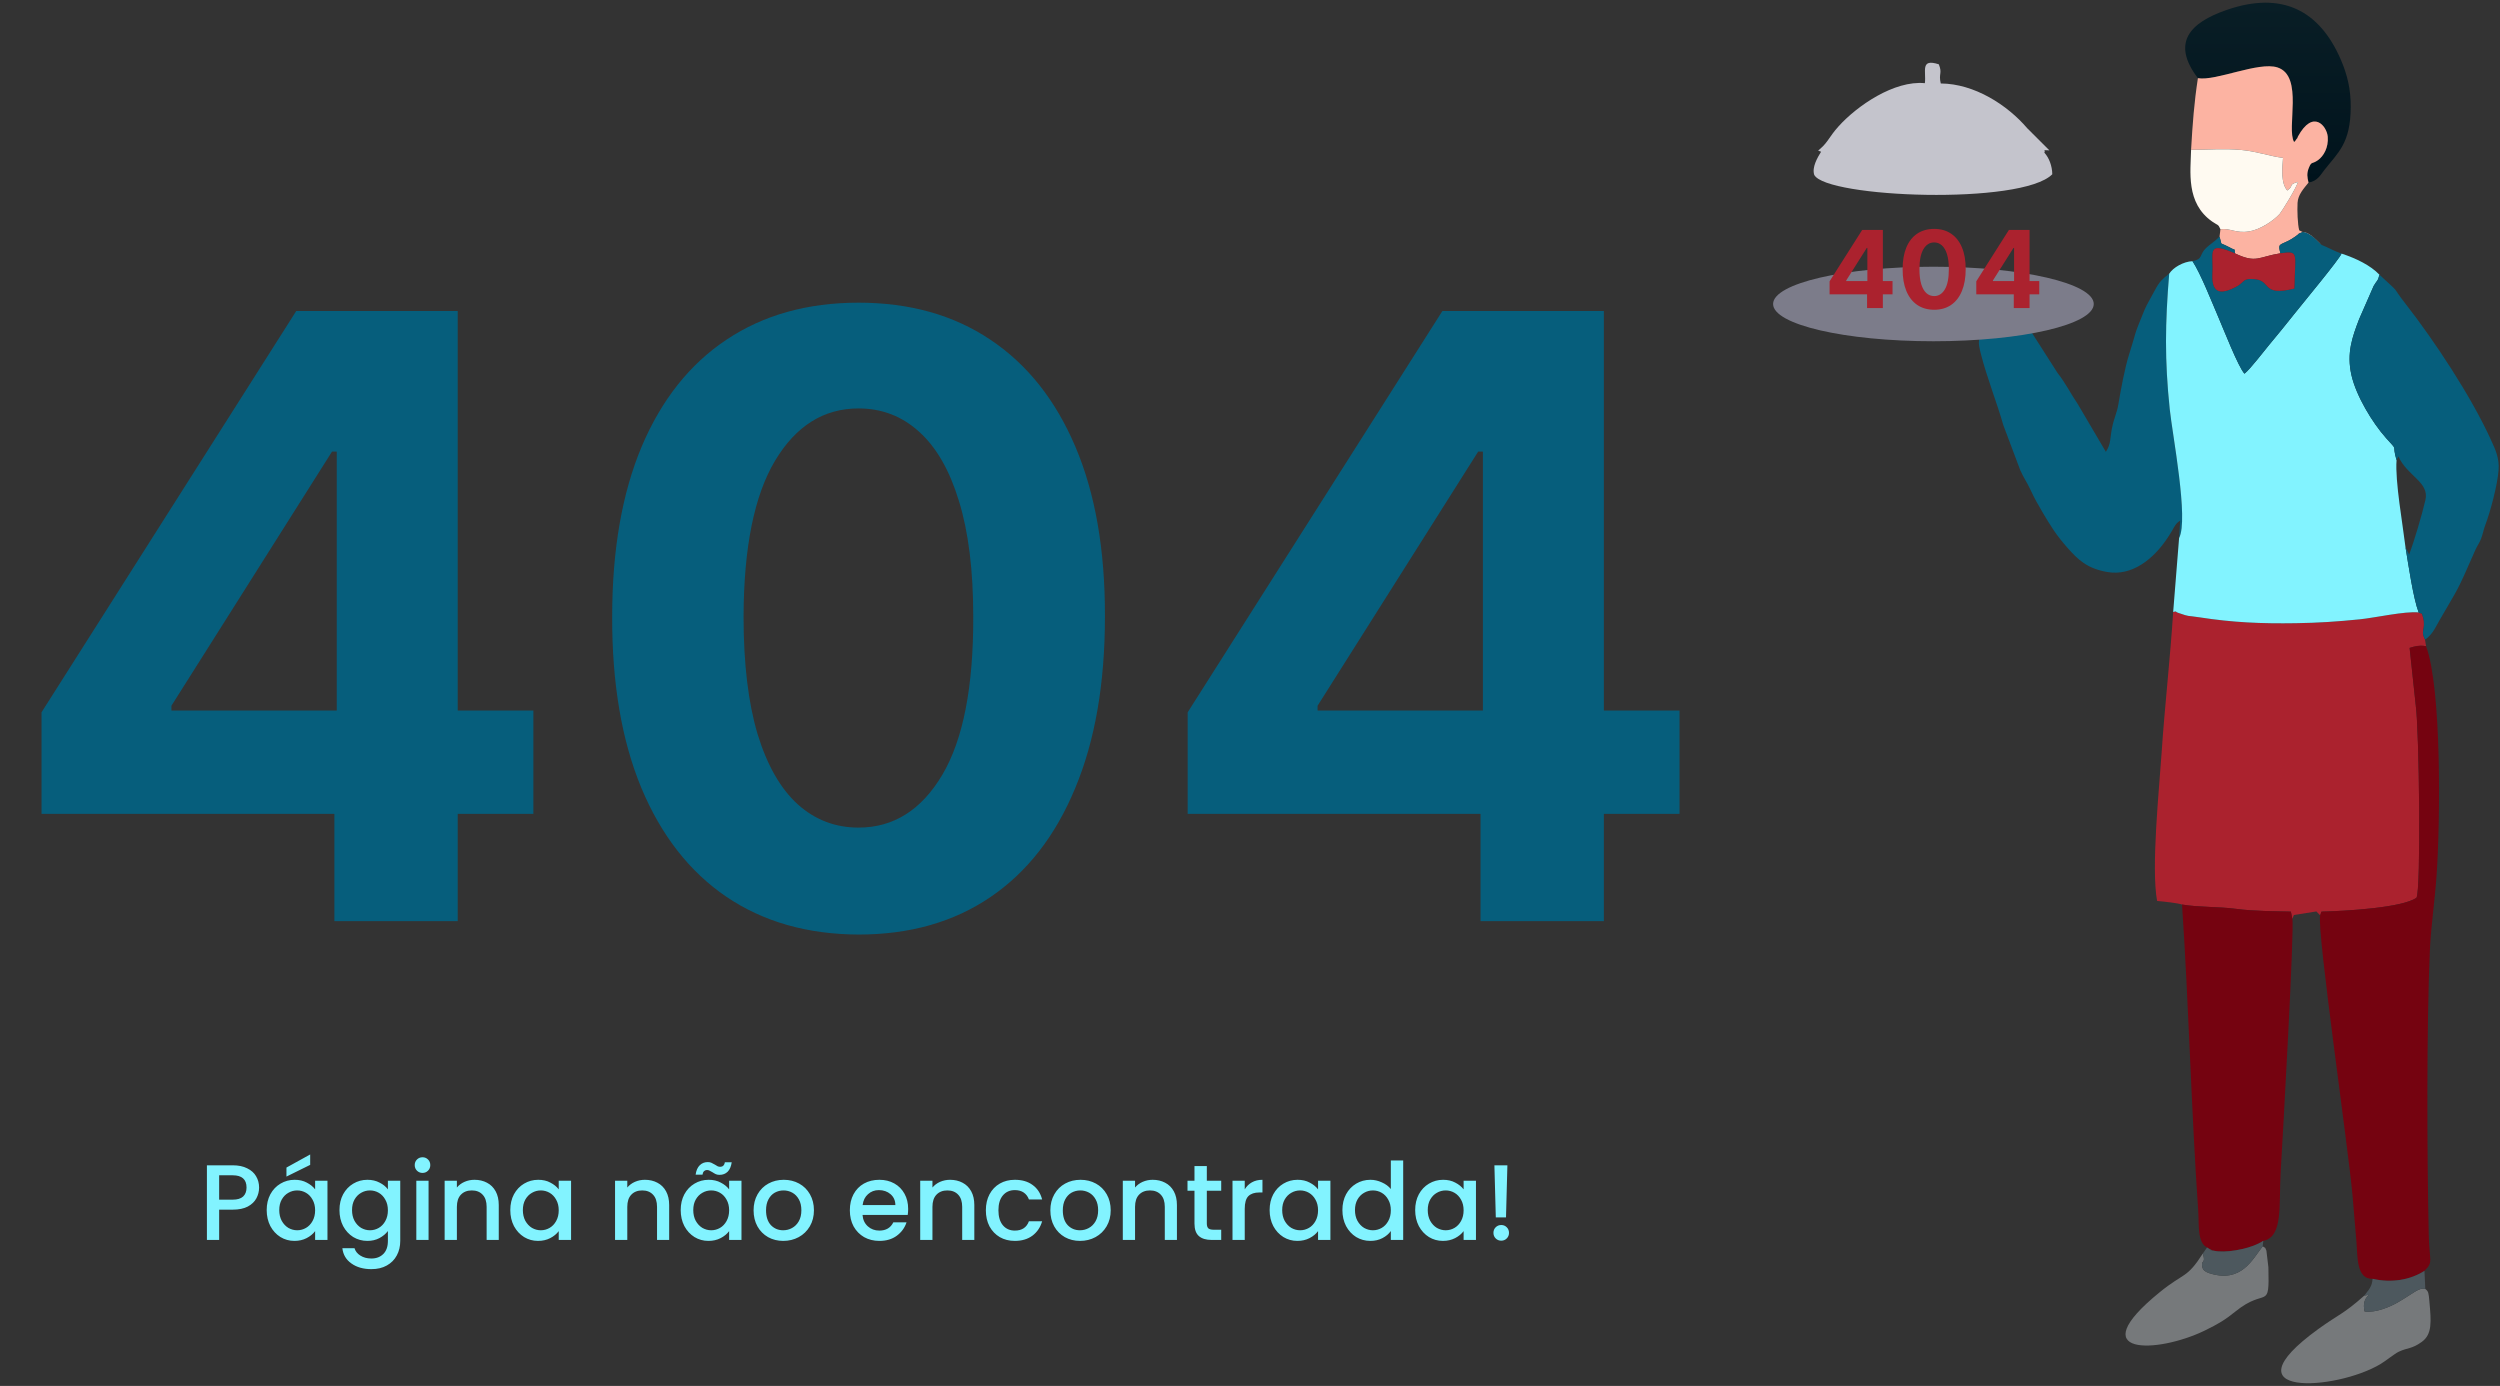 <svg width="745" height="413" viewBox="0 0 745 413" fill="none" xmlns="http://www.w3.org/2000/svg">
<rect x="0" y="0" width="745" height="413" fill="#333333" stroke="none"/>
<path d="M12.376 242.54V212.266L88.281 92.682H114.382V134.585H98.935L51.083 210.313V211.734H158.949V242.54H12.376ZM99.645 274.5V233.307L100.355 219.901V92.682H136.399V274.5H99.645ZM255.85 278.495C240.581 278.436 227.441 274.678 216.433 267.22C205.484 259.763 197.05 248.961 191.131 234.816C185.272 220.671 182.372 203.655 182.431 183.768C182.431 163.941 185.36 147.044 191.22 133.076C197.138 119.108 205.572 108.484 216.522 101.205C227.53 93.865 240.64 90.196 255.85 90.196C271.061 90.196 284.141 93.865 295.091 101.205C306.099 108.544 314.563 119.197 320.481 133.165C326.4 147.073 329.329 163.941 329.27 183.768C329.27 203.714 326.311 220.759 320.392 234.905C314.533 249.05 306.129 259.852 295.179 267.309C284.23 274.766 271.12 278.495 255.85 278.495ZM255.85 246.624C266.267 246.624 274.583 241.386 280.797 230.91C287.012 220.434 290.089 204.72 290.03 183.768C290.03 169.978 288.61 158.496 285.769 149.322C282.987 140.149 279.022 133.254 273.873 128.637C268.783 124.021 262.775 121.712 255.85 121.712C245.493 121.712 237.207 126.891 230.993 137.249C224.778 147.606 221.641 163.113 221.582 183.768C221.582 197.736 222.973 209.396 225.755 218.747C228.596 228.039 232.591 235.023 237.74 239.699C242.889 244.315 248.926 246.624 255.85 246.624ZM353.928 242.54V212.266L429.834 92.682H455.935V134.585H440.487L392.636 210.313V211.734H500.502V242.54H353.928ZM441.198 274.5V233.307L441.908 219.901V92.682H477.952V274.5H441.198Z" fill="#065E7C"/>
<path d="M77.211 353.884C77.211 355.015 76.944 356.081 76.411 357.084C75.877 358.087 75.024 358.908 73.851 359.548C72.677 360.167 71.174 360.476 69.339 360.476H65.307V369.5H61.659V347.26H69.339C71.046 347.26 72.486 347.559 73.659 348.156C74.853 348.732 75.739 349.521 76.315 350.524C76.912 351.527 77.211 352.647 77.211 353.884ZM69.339 357.5C70.725 357.5 71.76 357.191 72.443 356.572C73.126 355.932 73.467 355.036 73.467 353.884C73.467 351.452 72.091 350.236 69.339 350.236H65.307V357.5H69.339ZM79.474 360.604C79.474 358.833 79.837 357.265 80.562 355.9C81.309 354.535 82.311 353.479 83.57 352.732C84.85 351.964 86.258 351.58 87.794 351.58C89.181 351.58 90.386 351.857 91.41 352.412C92.455 352.945 93.287 353.617 93.906 354.428V351.868H97.586V369.5H93.906V366.876C93.287 367.708 92.445 368.401 91.378 368.956C90.311 369.511 89.095 369.788 87.73 369.788C86.215 369.788 84.829 369.404 83.57 368.636C82.311 367.847 81.309 366.759 80.562 365.372C79.837 363.964 79.474 362.375 79.474 360.604ZM93.906 360.668C93.906 359.452 93.65 358.396 93.138 357.5C92.647 356.604 91.997 355.921 91.186 355.452C90.375 354.983 89.501 354.748 88.562 354.748C87.623 354.748 86.749 354.983 85.938 355.452C85.127 355.9 84.466 356.572 83.954 357.468C83.463 358.343 83.218 359.388 83.218 360.604C83.218 361.82 83.463 362.887 83.954 363.804C84.466 364.721 85.127 365.425 85.938 365.916C86.77 366.385 87.645 366.62 88.562 366.62C89.501 366.62 90.375 366.385 91.186 365.916C91.997 365.447 92.647 364.764 93.138 363.868C93.65 362.951 93.906 361.884 93.906 360.668ZM92.434 347.132L85.362 350.62V347.932L92.434 344.028V347.132ZM109.482 351.58C110.847 351.58 112.052 351.857 113.098 352.412C114.164 352.945 114.996 353.617 115.594 354.428V351.868H119.274V369.788C119.274 371.409 118.932 372.849 118.25 374.108C117.567 375.388 116.575 376.391 115.274 377.116C113.994 377.841 112.458 378.204 110.666 378.204C108.276 378.204 106.292 377.639 104.714 376.508C103.135 375.399 102.239 373.884 102.026 371.964H105.642C105.919 372.881 106.506 373.617 107.402 374.172C108.319 374.748 109.407 375.036 110.666 375.036C112.138 375.036 113.322 374.588 114.218 373.692C115.135 372.796 115.594 371.495 115.594 369.788V366.844C114.975 367.676 114.132 368.38 113.066 368.956C112.02 369.511 110.826 369.788 109.482 369.788C107.946 369.788 106.538 369.404 105.258 368.636C103.999 367.847 102.996 366.759 102.25 365.372C101.524 363.964 101.162 362.375 101.162 360.604C101.162 358.833 101.524 357.265 102.25 355.9C102.996 354.535 103.999 353.479 105.258 352.732C106.538 351.964 107.946 351.58 109.482 351.58ZM115.594 360.668C115.594 359.452 115.338 358.396 114.826 357.5C114.335 356.604 113.684 355.921 112.874 355.452C112.063 354.983 111.188 354.748 110.25 354.748C109.311 354.748 108.436 354.983 107.626 355.452C106.815 355.9 106.154 356.572 105.642 357.468C105.151 358.343 104.906 359.388 104.906 360.604C104.906 361.82 105.151 362.887 105.642 363.804C106.154 364.721 106.815 365.425 107.626 365.916C108.458 366.385 109.332 366.62 110.25 366.62C111.188 366.62 112.063 366.385 112.874 365.916C113.684 365.447 114.335 364.764 114.826 363.868C115.338 362.951 115.594 361.884 115.594 360.668ZM125.921 349.532C125.26 349.532 124.705 349.308 124.257 348.86C123.809 348.412 123.585 347.857 123.585 347.196C123.585 346.535 123.809 345.98 124.257 345.532C124.705 345.084 125.26 344.86 125.921 344.86C126.561 344.86 127.105 345.084 127.553 345.532C128.001 345.98 128.225 346.535 128.225 347.196C128.225 347.857 128.001 348.412 127.553 348.86C127.105 349.308 126.561 349.532 125.921 349.532ZM127.713 351.868V369.5H124.065V351.868H127.713ZM141.399 351.58C142.785 351.58 144.023 351.868 145.111 352.444C146.22 353.02 147.084 353.873 147.703 355.004C148.321 356.135 148.631 357.5 148.631 359.1V369.5H145.015V359.644C145.015 358.065 144.62 356.86 143.831 356.028C143.041 355.175 141.964 354.748 140.599 354.748C139.233 354.748 138.145 355.175 137.335 356.028C136.545 356.86 136.151 358.065 136.151 359.644V369.5H132.503V351.868H136.151V353.884C136.748 353.159 137.505 352.593 138.423 352.188C139.361 351.783 140.353 351.58 141.399 351.58ZM152.068 360.604C152.068 358.833 152.43 357.265 153.156 355.9C153.902 354.535 154.905 353.479 156.164 352.732C157.444 351.964 158.852 351.58 160.388 351.58C161.774 351.58 162.98 351.857 164.004 352.412C165.049 352.945 165.881 353.617 166.5 354.428V351.868H170.18V369.5H166.5V366.876C165.881 367.708 165.038 368.401 163.972 368.956C162.905 369.511 161.689 369.788 160.324 369.788C158.809 369.788 157.422 369.404 156.164 368.636C154.905 367.847 153.902 366.759 153.156 365.372C152.43 363.964 152.068 362.375 152.068 360.604ZM166.5 360.668C166.5 359.452 166.244 358.396 165.732 357.5C165.241 356.604 164.59 355.921 163.78 355.452C162.969 354.983 162.094 354.748 161.156 354.748C160.217 354.748 159.342 354.983 158.532 355.452C157.721 355.9 157.06 356.572 156.548 357.468C156.057 358.343 155.812 359.388 155.812 360.604C155.812 361.82 156.057 362.887 156.548 363.804C157.06 364.721 157.721 365.425 158.532 365.916C159.364 366.385 160.238 366.62 161.156 366.62C162.094 366.62 162.969 366.385 163.78 365.916C164.59 365.447 165.241 364.764 165.732 363.868C166.244 362.951 166.5 361.884 166.5 360.668ZM192.18 351.58C193.566 351.58 194.804 351.868 195.892 352.444C197.001 353.02 197.865 353.873 198.484 355.004C199.102 356.135 199.412 357.5 199.412 359.1V369.5H195.796V359.644C195.796 358.065 195.401 356.86 194.612 356.028C193.822 355.175 192.745 354.748 191.38 354.748C190.014 354.748 188.926 355.175 188.116 356.028C187.326 356.86 186.932 358.065 186.932 359.644V369.5H183.284V351.868H186.932V353.884C187.529 353.159 188.286 352.593 189.204 352.188C190.142 351.783 191.134 351.58 192.18 351.58ZM202.849 360.604C202.849 358.833 203.212 357.265 203.937 355.9C204.684 354.535 205.686 353.479 206.945 352.732C208.225 351.964 209.633 351.58 211.169 351.58C212.556 351.58 213.761 351.857 214.785 352.412C215.83 352.945 216.662 353.617 217.281 354.428V351.868H220.961V369.5H217.281V366.876C216.662 367.708 215.82 368.401 214.753 368.956C213.686 369.511 212.47 369.788 211.105 369.788C209.59 369.788 208.204 369.404 206.945 368.636C205.686 367.847 204.684 366.759 203.937 365.372C203.212 363.964 202.849 362.375 202.849 360.604ZM217.281 360.668C217.281 359.452 217.025 358.396 216.513 357.5C216.022 356.604 215.372 355.921 214.561 355.452C213.75 354.983 212.876 354.748 211.937 354.748C210.998 354.748 210.124 354.983 209.313 355.452C208.502 355.9 207.841 356.572 207.329 357.468C206.838 358.343 206.593 359.388 206.593 360.604C206.593 361.82 206.838 362.887 207.329 363.804C207.841 364.721 208.502 365.425 209.313 365.916C210.145 366.385 211.02 366.62 211.937 366.62C212.876 366.62 213.75 366.385 214.561 365.916C215.372 365.447 216.022 364.764 216.513 363.868C217.025 362.951 217.281 361.884 217.281 360.668ZM207.297 350.044C207.468 348.807 207.873 347.879 208.513 347.26C209.153 346.62 209.953 346.3 210.913 346.3C211.318 346.3 211.67 346.364 211.969 346.492C212.268 346.62 212.63 346.812 213.057 347.068C213.377 347.281 213.644 347.441 213.857 347.548C214.092 347.655 214.348 347.708 214.625 347.708C214.988 347.708 215.286 347.601 215.521 347.388C215.777 347.153 215.937 346.812 216.001 346.364H218.049C217.878 347.601 217.473 348.54 216.833 349.18C216.193 349.799 215.393 350.108 214.433 350.108C214.028 350.108 213.665 350.044 213.345 349.916C213.025 349.767 212.673 349.564 212.289 349.308C211.905 349.073 211.606 348.913 211.393 348.828C211.201 348.721 210.977 348.668 210.721 348.668C210.358 348.668 210.049 348.785 209.793 349.02C209.558 349.255 209.409 349.596 209.345 350.044H207.297ZM233.401 369.788C231.737 369.788 230.233 369.415 228.889 368.668C227.545 367.9 226.489 366.833 225.721 365.468C224.953 364.081 224.569 362.481 224.569 360.668C224.569 358.876 224.963 357.287 225.753 355.9C226.542 354.513 227.619 353.447 228.985 352.7C230.35 351.953 231.875 351.58 233.561 351.58C235.246 351.58 236.771 351.953 238.137 352.7C239.502 353.447 240.579 354.513 241.369 355.9C242.158 357.287 242.553 358.876 242.553 360.668C242.553 362.46 242.147 364.049 241.337 365.436C240.526 366.823 239.417 367.9 238.009 368.668C236.622 369.415 235.086 369.788 233.401 369.788ZM233.401 366.62C234.339 366.62 235.214 366.396 236.025 365.948C236.857 365.5 237.529 364.828 238.041 363.932C238.553 363.036 238.809 361.948 238.809 360.668C238.809 359.388 238.563 358.311 238.073 357.436C237.582 356.54 236.931 355.868 236.121 355.42C235.31 354.972 234.435 354.748 233.497 354.748C232.558 354.748 231.683 354.972 230.873 355.42C230.083 355.868 229.454 356.54 228.985 357.436C228.515 358.311 228.281 359.388 228.281 360.668C228.281 362.567 228.761 364.039 229.721 365.084C230.702 366.108 231.929 366.62 233.401 366.62ZM270.631 360.252C270.631 360.913 270.589 361.511 270.503 362.044H257.031C257.138 363.452 257.661 364.583 258.599 365.436C259.538 366.289 260.69 366.716 262.055 366.716C264.018 366.716 265.405 365.895 266.215 364.252H270.151C269.618 365.873 268.647 367.207 267.239 368.252C265.853 369.276 264.125 369.788 262.055 369.788C260.37 369.788 258.855 369.415 257.511 368.668C256.189 367.9 255.143 366.833 254.375 365.468C253.629 364.081 253.255 362.481 253.255 360.668C253.255 358.855 253.618 357.265 254.343 355.9C255.09 354.513 256.125 353.447 257.447 352.7C258.791 351.953 260.327 351.58 262.055 351.58C263.719 351.58 265.202 351.943 266.503 352.668C267.805 353.393 268.818 354.417 269.543 355.74C270.269 357.041 270.631 358.545 270.631 360.252ZM266.823 359.1C266.802 357.756 266.322 356.679 265.383 355.868C264.445 355.057 263.282 354.652 261.895 354.652C260.637 354.652 259.559 355.057 258.663 355.868C257.767 356.657 257.234 357.735 257.063 359.1H266.823ZM283.117 351.58C284.504 351.58 285.741 351.868 286.829 352.444C287.939 353.02 288.803 353.873 289.421 355.004C290.04 356.135 290.349 357.5 290.349 359.1V369.5H286.733V359.644C286.733 358.065 286.339 356.86 285.549 356.028C284.76 355.175 283.683 354.748 282.317 354.748C280.952 354.748 279.864 355.175 279.053 356.028C278.264 356.86 277.869 358.065 277.869 359.644V369.5H274.221V351.868H277.869V353.884C278.467 353.159 279.224 352.593 280.141 352.188C281.08 351.783 282.072 351.58 283.117 351.58ZM293.787 360.668C293.787 358.855 294.149 357.265 294.875 355.9C295.621 354.513 296.645 353.447 297.947 352.7C299.248 351.953 300.741 351.58 302.427 351.58C304.56 351.58 306.32 352.092 307.707 353.116C309.115 354.119 310.064 355.559 310.555 357.436H306.619C306.299 356.561 305.787 355.879 305.083 355.388C304.379 354.897 303.493 354.652 302.427 354.652C300.933 354.652 299.739 355.185 298.843 356.252C297.968 357.297 297.531 358.769 297.531 360.668C297.531 362.567 297.968 364.049 298.843 365.116C299.739 366.183 300.933 366.716 302.427 366.716C304.539 366.716 305.936 365.788 306.619 363.932H310.555C310.043 365.724 309.083 367.153 307.675 368.22C306.267 369.265 304.517 369.788 302.427 369.788C300.741 369.788 299.248 369.415 297.947 368.668C296.645 367.9 295.621 366.833 294.875 365.468C294.149 364.081 293.787 362.481 293.787 360.668ZM321.838 369.788C320.174 369.788 318.67 369.415 317.326 368.668C315.982 367.9 314.926 366.833 314.158 365.468C313.39 364.081 313.006 362.481 313.006 360.668C313.006 358.876 313.401 357.287 314.19 355.9C314.979 354.513 316.057 353.447 317.422 352.7C318.787 351.953 320.313 351.58 321.998 351.58C323.683 351.58 325.209 351.953 326.574 352.7C327.939 353.447 329.017 354.513 329.806 355.9C330.595 357.287 330.99 358.876 330.99 360.668C330.99 362.46 330.585 364.049 329.774 365.436C328.963 366.823 327.854 367.9 326.446 368.668C325.059 369.415 323.523 369.788 321.838 369.788ZM321.838 366.62C322.777 366.62 323.651 366.396 324.462 365.948C325.294 365.5 325.966 364.828 326.478 363.932C326.99 363.036 327.246 361.948 327.246 360.668C327.246 359.388 327.001 358.311 326.51 357.436C326.019 356.54 325.369 355.868 324.558 355.42C323.747 354.972 322.873 354.748 321.934 354.748C320.995 354.748 320.121 354.972 319.31 355.42C318.521 355.868 317.891 356.54 317.422 357.436C316.953 358.311 316.718 359.388 316.718 360.668C316.718 362.567 317.198 364.039 318.158 365.084C319.139 366.108 320.366 366.62 321.838 366.62ZM343.492 351.58C344.879 351.58 346.116 351.868 347.204 352.444C348.314 353.02 349.178 353.873 349.796 355.004C350.415 356.135 350.724 357.5 350.724 359.1V369.5H347.108V359.644C347.108 358.065 346.714 356.86 345.924 356.028C345.135 355.175 344.058 354.748 342.692 354.748C341.327 354.748 340.239 355.175 339.428 356.028C338.639 356.86 338.244 358.065 338.244 359.644V369.5H334.596V351.868H338.244V353.884C338.842 353.159 339.599 352.593 340.516 352.188C341.455 351.783 342.447 351.58 343.492 351.58ZM359.634 354.844V364.604C359.634 365.265 359.783 365.745 360.082 366.044C360.402 366.321 360.935 366.46 361.682 366.46H363.922V369.5H361.042C359.399 369.5 358.14 369.116 357.266 368.348C356.391 367.58 355.954 366.332 355.954 364.604V354.844H353.874V351.868H355.954V347.484H359.634V351.868H363.922V354.844H359.634ZM370.932 354.428C371.465 353.532 372.169 352.839 373.044 352.348C373.94 351.836 374.996 351.58 376.212 351.58V355.356H375.284C373.854 355.356 372.766 355.719 372.02 356.444C371.294 357.169 370.932 358.428 370.932 360.22V369.5H367.284V351.868H370.932V354.428ZM378.349 360.604C378.349 358.833 378.712 357.265 379.437 355.9C380.184 354.535 381.186 353.479 382.445 352.732C383.725 351.964 385.133 351.58 386.669 351.58C388.056 351.58 389.261 351.857 390.285 352.412C391.33 352.945 392.162 353.617 392.781 354.428V351.868H396.461V369.5H392.781V366.876C392.162 367.708 391.32 368.401 390.253 368.956C389.186 369.511 387.97 369.788 386.605 369.788C385.09 369.788 383.704 369.404 382.445 368.636C381.186 367.847 380.184 366.759 379.437 365.372C378.712 363.964 378.349 362.375 378.349 360.604ZM392.781 360.668C392.781 359.452 392.525 358.396 392.013 357.5C391.522 356.604 390.872 355.921 390.061 355.452C389.25 354.983 388.376 354.748 387.437 354.748C386.498 354.748 385.624 354.983 384.813 355.452C384.002 355.9 383.341 356.572 382.829 357.468C382.338 358.343 382.093 359.388 382.093 360.604C382.093 361.82 382.338 362.887 382.829 363.804C383.341 364.721 384.002 365.425 384.813 365.916C385.645 366.385 386.52 366.62 387.437 366.62C388.376 366.62 389.25 366.385 390.061 365.916C390.872 365.447 391.522 364.764 392.013 363.868C392.525 362.951 392.781 361.884 392.781 360.668ZM400.037 360.604C400.037 358.833 400.399 357.265 401.125 355.9C401.871 354.535 402.874 353.479 404.133 352.732C405.413 351.964 406.831 351.58 408.389 351.58C409.541 351.58 410.671 351.836 411.781 352.348C412.911 352.839 413.807 353.5 414.469 354.332V345.82H418.149V369.5H414.469V366.844C413.871 367.697 413.039 368.401 411.973 368.956C410.927 369.511 409.722 369.788 408.357 369.788C406.821 369.788 405.413 369.404 404.133 368.636C402.874 367.847 401.871 366.759 401.125 365.372C400.399 363.964 400.037 362.375 400.037 360.604ZM414.469 360.668C414.469 359.452 414.213 358.396 413.701 357.5C413.21 356.604 412.559 355.921 411.749 355.452C410.938 354.983 410.063 354.748 409.125 354.748C408.186 354.748 407.311 354.983 406.501 355.452C405.69 355.9 405.029 356.572 404.517 357.468C404.026 358.343 403.781 359.388 403.781 360.604C403.781 361.82 404.026 362.887 404.517 363.804C405.029 364.721 405.69 365.425 406.501 365.916C407.333 366.385 408.207 366.62 409.125 366.62C410.063 366.62 410.938 366.385 411.749 365.916C412.559 365.447 413.21 364.764 413.701 363.868C414.213 362.951 414.469 361.884 414.469 360.668ZM421.724 360.604C421.724 358.833 422.087 357.265 422.812 355.9C423.559 354.535 424.561 353.479 425.82 352.732C427.1 351.964 428.508 351.58 430.044 351.58C431.431 351.58 432.636 351.857 433.66 352.412C434.705 352.945 435.537 353.617 436.156 354.428V351.868H439.836V369.5H436.156V366.876C435.537 367.708 434.695 368.401 433.628 368.956C432.561 369.511 431.345 369.788 429.98 369.788C428.465 369.788 427.079 369.404 425.82 368.636C424.561 367.847 423.559 366.759 422.812 365.372C422.087 363.964 421.724 362.375 421.724 360.604ZM436.156 360.668C436.156 359.452 435.9 358.396 435.388 357.5C434.897 356.604 434.247 355.921 433.436 355.452C432.625 354.983 431.751 354.748 430.812 354.748C429.873 354.748 428.999 354.983 428.188 355.452C427.377 355.9 426.716 356.572 426.204 357.468C425.713 358.343 425.468 359.388 425.468 360.604C425.468 361.82 425.713 362.887 426.204 363.804C426.716 364.721 427.377 365.425 428.188 365.916C429.02 366.385 429.895 366.62 430.812 366.62C431.751 366.62 432.625 366.385 433.436 365.916C434.247 365.447 434.897 364.764 435.388 363.868C435.9 362.951 436.156 361.884 436.156 360.668ZM449.204 347.26L448.788 362.78H445.748L445.332 347.26H449.204ZM447.38 369.724C446.718 369.724 446.164 369.5 445.716 369.052C445.268 368.604 445.044 368.049 445.044 367.388C445.044 366.727 445.268 366.172 445.716 365.724C446.164 365.276 446.718 365.052 447.38 365.052C448.02 365.052 448.564 365.276 449.012 365.724C449.46 366.172 449.684 366.727 449.684 367.388C449.684 368.049 449.46 368.604 449.012 369.052C448.564 369.5 448.02 369.724 447.38 369.724Z" fill="#82F3FF"/>
<path fill-rule="evenodd" clip-rule="evenodd" d="M649.368 160.343L649.698 155.144C648.377 155.988 648.126 156.689 647.26 158.174C646.638 159.241 646.094 160.055 645.443 160.997C641.74 166.337 635.495 171.838 627.836 170.44C621.894 169.356 619.272 166.819 616.089 163.224C612.864 159.583 611.109 156.808 608.528 152.4C607.207 150.145 606.26 148.493 605.138 146.068C604.116 143.862 603.134 142.531 602.046 140.143L596.993 126.696C595.142 120.136 592.111 112.594 590.313 105.502C589.37 101.782 589.264 100.715 591.8 98.788L588.38 98.459L604.082 96.953L613.136 111.124C615.634 114.322 616.734 116.773 619.17 120.404L627.551 134.651C629.093 132.268 628.762 130.659 629.367 127.602C629.989 124.458 630.827 123.185 631.276 120.474C632.023 115.965 633.217 109.578 634.449 105.699C636.906 97.965 635.518 100.961 639.026 92.437C639.756 90.663 641.339 88.091 642.221 86.367C642.742 85.35 643.411 84.316 644.038 83.628C644.123 83.535 644.786 82.886 645.097 82.615L646.069 81.835C646.126 81.644 646.298 81.653 646.417 81.569C645.211 96.333 645.046 107.209 646.577 121.888C647.383 129.635 652.268 154.74 649.37 160.342L649.368 160.343Z" fill="#065E7C"/>
<path d="M576.161 101.692C602.548 101.692 623.938 96.72 623.938 90.586C623.938 84.453 602.548 79.481 576.161 79.481C549.774 79.481 528.384 84.453 528.384 90.586C528.384 96.72 549.774 101.692 576.161 101.692Z" fill="#7C7C8A"/>
<path fill-rule="evenodd" clip-rule="evenodd" d="M720.754 182.5C722.065 183.177 721.494 182.143 722.155 184.219C722.316 184.721 722.359 185.774 722.325 186.373C722.206 188.496 721.58 188.197 722.646 190.6L722.97 192.563C721.131 192.241 719.724 192.538 718.062 193.076L719.871 210.013C720.943 217.615 721.481 265.375 720.108 267.53C715.832 270.535 698.963 271.485 691.804 271.662L691.401 272.758L690.274 271.61L683.583 272.666C683.403 273.034 683.313 273.382 683.113 273.812L682.684 271.663C677.486 271.531 671.564 271.523 666.533 270.857C661.055 270.132 655.179 270.4 650.243 269.551C648.761 269.072 644.985 268.685 642.816 268.484C641.003 258.728 643.427 235.267 644.159 224.362C645.096 210.358 646.714 196.348 647.606 182.364C648.941 182.062 647.954 182.235 649.144 182.639C652.893 183.915 651.137 183.299 655.429 183.963C665.457 185.513 673.831 185.87 684.156 185.712C690.938 185.608 696.513 185.235 703.223 184.554C707.804 184.09 716.715 182.084 720.754 182.499V182.5Z" fill="#AB222E"/>
<path fill-rule="evenodd" clip-rule="evenodd" d="M709.067 81.855C708.638 83.827 708.374 83.453 707.35 85.218L703 95.16C700.94 100.565 699.26 105.255 700.725 111.76C702.125 117.978 706.991 126 711.029 130.522C714.903 134.86 712.615 131.759 714.176 137.151C713.687 143.262 716.043 156.44 716.83 163.029C717.72 168.39 719.14 178.239 720.754 182.501C716.714 182.086 707.804 184.092 703.223 184.557C696.514 185.238 690.938 185.61 684.156 185.714C673.831 185.873 665.457 185.515 655.429 183.965C651.137 183.303 652.894 183.917 649.144 182.641C647.954 182.236 648.941 182.063 647.606 182.366L649.37 160.344C652.268 154.743 647.383 129.637 646.577 121.89C645.046 107.21 645.211 96.334 646.417 81.571C647.571 79.725 650.685 77.941 653.363 77.828C655.806 81.505 659.105 89.972 661.15 94.702C662.627 98.118 667.046 109.453 668.858 111.361C670.574 110.013 674.565 104.723 676.325 102.629C678.971 99.481 680.968 96.986 683.643 93.632C686.579 89.949 697.059 77.324 697.782 75.57C702.227 77.035 706.405 79.085 709.067 81.856V81.855Z" fill="#82F3FF"/>
<path fill-rule="evenodd" clip-rule="evenodd" d="M722.491 378.704C718.444 381.344 712.757 382.431 707.041 381.081C702.183 381.261 702.582 374.48 702.223 370.095C701.844 365.481 701.454 360.848 701.051 356.235C699.82 342.169 690.374 277.275 691.402 272.758L691.806 271.662C698.965 271.485 715.834 270.535 720.109 267.53C721.482 265.375 720.944 217.615 719.872 210.013L718.064 193.076C719.725 192.538 721.132 192.241 722.971 192.563C727.64 205.222 727.228 244.816 726.091 261.009C725.575 268.355 724.409 276.197 724.093 283.357C723.119 305.451 723.238 344.057 723.764 367.974C723.937 375.913 725.242 376.023 722.492 378.703L722.491 378.704ZM683.114 273.813C683.784 276.395 680.319 337.78 679.647 349.122C679.049 359.218 680.469 368.498 674.457 369.796C674.328 369.862 674.141 369.829 674.078 370.008L672.987 370.593C669.557 372.307 662.986 373.491 659.732 372.711C656.83 372.017 660.818 373.21 658.867 372.424C658.722 372.365 658.589 372.285 658.461 372.225L657.687 371.747C654.748 370.282 655.351 364.846 655.073 360.859C652.976 330.713 652.27 299.482 650.242 269.551C655.178 270.4 661.054 270.132 666.532 270.857C671.563 271.523 677.486 271.532 682.683 271.663L683.112 273.812L683.114 273.813Z" fill="#750310"/>
<path fill-rule="evenodd" clip-rule="evenodd" d="M722.646 190.601C721.58 188.197 722.206 188.496 722.325 186.375C722.359 185.776 722.316 184.722 722.155 184.22C721.494 182.144 722.064 183.177 720.754 182.501C719.14 178.239 717.72 168.39 716.831 163.029L717.934 165.291C719.535 160.842 721.601 153.962 722.769 149.033C724.042 143.657 717.35 141.888 714.725 136.014L714.176 137.151C712.615 131.759 714.903 134.861 711.029 130.522C706.99 126 702.125 117.978 700.725 111.76C699.26 105.256 700.94 100.565 703 95.16L707.351 85.218C708.374 83.453 708.637 83.827 709.067 81.855C716.12 88.361 712.388 84.82 716.627 90.245C725.675 101.823 736.545 118.348 742.398 131.294C743.544 133.83 744.849 136.448 744.581 140.052C744.239 144.654 742.126 152.46 740.568 156.601C740.081 157.893 739.868 159.231 739.352 160.56C738.845 161.868 738.234 162.577 737.665 163.869C731.74 177.338 733.057 174.28 727.134 184.57C725.826 186.842 725.119 188.547 723.383 190.072L722.646 190.6V190.601Z" fill="#065E7C"/>
<path fill-rule="evenodd" clip-rule="evenodd" d="M610.719 44.807C608.21 44.742 609.732 44.566 609.214 45.489C610.644 47.021 611.546 49.489 611.583 51.926C602.443 61.196 544.226 58.951 540.643 52.121C539.892 49.814 541.662 46.871 542.683 45.22L541.799 44.873L542.425 44.346C544.857 42.221 545.05 40.803 547.919 37.623C553.415 31.531 564.475 23.899 573.611 24.787C574.057 21.256 572.126 17.343 577.762 19.163C578.901 21.906 577.633 21.86 578.346 24.876C588.355 24.936 598.184 31.267 604.12 38.22L610.72 44.806L610.719 44.807Z" fill="#C4C4CC"/>
<path fill-rule="evenodd" clip-rule="evenodd" d="M687.941 54.408C687.555 52.84 687.366 51.693 688.019 50.065C688.878 47.921 688.901 49.057 690.775 47.713C692.428 46.528 693.937 43.986 693.668 40.73C693.408 37.577 689.308 32.384 684.774 40.697C683.325 43.355 685.762 39.254 684.389 41.372C683.819 42.252 684.135 41.841 683.645 42.319C681.26 38.294 686.588 22.676 678.703 20.099C673.086 18.262 660.3 24.232 654.974 23.294C646.913 12.693 652.647 6.767 663.395 3.011C680.25 -2.879 691.262 3.338 697.48 17.582C699.489 22.184 700.554 26.546 700.519 31.928C700.448 42.716 696.811 45.386 692.668 50.646C691.466 52.172 690.672 53.933 687.94 54.408H687.941Z" fill="url(#paint0_linear_4263_1347)"/>
<path fill-rule="evenodd" clip-rule="evenodd" d="M687.941 54.408C686.507 56.204 684.806 57.984 684.671 60.456C684.552 62.657 684.671 66.868 685.176 68.647L688.988 70.463C690.089 71.257 690.792 72.31 691.813 72.971C690.96 72.333 688.44 69.134 686.195 69.161C684.12 69.97 685.684 69.357 683.963 70.513C682.976 71.177 682.656 71.397 681.712 71.862C679.24 73.081 678.811 72.623 679.559 75.479C672.957 76.529 672.438 78.56 666.04 75.523C665.656 73.727 666.667 74.976 664.357 73.685C663.572 73.246 662.684 72.89 661.954 72.565L661.425 70.498L661.691 68.315C664.594 67.906 666.242 69.611 670.258 68.956C673.472 68.431 677.304 65.946 679.304 63.796C679.865 63.193 684.358 55.974 684.799 54.201C681.624 55.168 683.851 55.169 681.605 56.773C679.667 54.543 680.099 50.377 680.338 47.049C676.317 46.556 672.598 45.106 667.85 44.68C662.646 44.212 658.033 44.653 652.941 44.634C653.385 36.874 653.87 30.472 654.974 23.295C660.299 24.233 673.086 18.263 678.703 20.1C686.588 22.677 681.26 38.294 683.645 42.321C684.134 41.841 683.819 42.253 684.389 41.373C685.761 39.255 683.325 43.356 684.774 40.698C689.307 32.385 693.408 37.578 693.668 40.731C693.937 43.987 692.427 46.529 690.775 47.714C688.9 49.058 688.877 47.923 688.019 50.066C687.366 51.694 687.555 52.841 687.941 54.409V54.408Z" fill="#FCB3A2"/>
<path fill-rule="evenodd" clip-rule="evenodd" d="M704.542 386.106C707.918 385.477 703.467 385.92 704.65 390.824C708.082 391.304 712.424 389.313 714.47 388.152C718.87 385.656 720.9 383.525 722.739 384.109C723.677 384.835 723.725 385.181 723.962 387.862C724.49 393.811 724.869 397.595 721.669 399.896C718.659 402.06 717.553 401.534 714.835 402.812C713.512 403.433 711.134 405.443 709.394 406.485C696.053 414.474 662.529 416.588 690.836 396.063C697.192 391.454 698.11 391.818 704.543 386.107L704.542 386.106Z" fill="#76797B"/>
<path fill-rule="evenodd" clip-rule="evenodd" d="M691.813 72.97C694.097 73.892 695.346 74.722 697.782 75.569C697.06 77.324 686.579 89.948 683.643 93.631C680.969 96.985 678.971 99.48 676.325 102.628C674.564 104.722 670.574 110.012 668.858 111.36C667.047 109.451 662.627 98.117 661.15 94.701C659.106 89.971 655.805 81.504 653.363 77.827C656.597 77.187 655.284 75.998 657.351 73.965C658.626 72.711 659.999 72.019 661.427 70.498L661.956 72.565C662.685 72.889 663.572 73.245 664.358 73.685C666.668 74.976 665.657 73.727 666.042 75.523C658.207 72.126 659.325 74.439 659.357 79.959C659.371 82.416 658.015 89.948 666.349 85.474C669.156 83.966 668.069 82.865 671.92 83.189C676.964 83.613 673.812 88.436 683.729 85.992C683.957 75.037 685.159 74.781 679.561 75.479C678.813 72.623 679.243 73.081 681.715 71.862C682.658 71.397 682.978 71.177 683.966 70.513C685.685 69.357 684.122 69.97 686.198 69.161C688.442 69.134 690.963 72.334 691.816 72.971L691.813 72.97Z" fill="#065E7C"/>
<path fill-rule="evenodd" clip-rule="evenodd" d="M656.436 373.564C657.46 376.822 655.794 375.205 656.288 377.587C656.495 378.58 657.379 379.093 658.386 379.416C667.9 382.469 671.223 375.311 674.28 371.392C675.434 372.185 674.803 371.474 675.397 372.722L675.982 377.661C676.313 390.97 675.391 383.352 666.181 390.809C663.096 393.306 661.05 394.538 657.048 396.489C642.947 403.364 619.953 404.284 643.616 385.062C650.921 379.128 651.598 381.114 656.436 373.564Z" fill="#76797B"/>
<path fill-rule="evenodd" clip-rule="evenodd" d="M661.692 68.315C661.007 66.715 660.942 67.226 659.217 66.016C651.345 60.493 652.802 51.122 652.942 44.634C658.034 44.653 662.647 44.213 667.851 44.68C672.599 45.106 676.318 46.556 680.339 47.048C680.099 50.376 679.668 54.543 681.606 56.773C683.853 55.17 681.625 55.167 684.8 54.201C684.359 55.974 679.866 63.191 679.305 63.796C677.306 65.946 673.473 68.432 670.259 68.956C666.244 69.611 664.595 67.905 661.692 68.315Z" fill="#FFFAF1"/>
<path fill-rule="evenodd" clip-rule="evenodd" d="M666.04 75.523C672.438 78.559 672.957 76.529 679.559 75.479C685.156 74.781 683.954 75.037 683.727 85.992C673.81 88.436 676.962 83.614 671.917 83.189C668.066 82.864 669.155 83.965 666.346 85.474C658.012 89.948 659.369 82.416 659.355 79.959C659.322 74.439 658.204 72.127 666.039 75.523H666.04Z" fill="#AB222E"/>
<path fill-rule="evenodd" clip-rule="evenodd" d="M722.739 384.109C720.9 383.525 718.869 385.656 714.47 388.152C712.424 389.313 708.082 391.304 704.65 390.824C703.466 385.92 707.919 385.477 704.542 386.106L705.311 385.108C705.382 385.013 705.479 384.896 705.55 384.799C705.853 384.385 705.789 384.588 706.181 383.899C706.827 382.761 706.876 382.384 707.041 381.081C712.757 382.431 718.444 381.344 722.491 378.704L722.739 384.109ZM674.28 371.392C671.223 375.311 667.9 382.469 658.386 379.416C657.379 379.093 656.495 378.58 656.288 377.587C655.794 375.205 657.46 376.822 656.436 373.564L657.688 371.748L658.462 372.226C658.589 372.286 658.722 372.366 658.868 372.425C660.818 373.211 656.83 372.018 659.733 372.713C662.988 373.492 669.558 372.308 672.988 370.594L674.079 370.009C674.142 369.83 674.329 369.863 674.458 369.797L674.281 371.392H674.28Z" fill="#4D585E"/>
<path d="M545.215 87.709V83.834L554.931 68.527H558.272V73.89H556.294L550.169 83.584V83.765H563.976V87.709H545.215ZM556.385 91.799V86.527L556.476 84.811V68.527H561.09V91.799H556.385ZM576.38 92.311C574.425 92.303 572.743 91.822 571.334 90.868C569.933 89.913 568.853 88.53 568.095 86.72C567.345 84.909 566.974 82.731 566.982 80.186C566.982 77.648 567.357 75.485 568.107 73.697C568.864 71.909 569.944 70.549 571.345 69.618C572.755 68.678 574.433 68.209 576.38 68.209C578.326 68.209 580.001 68.678 581.402 69.618C582.811 70.557 583.895 71.921 584.652 73.709C585.41 75.489 585.785 77.648 585.777 80.186C585.777 82.739 585.398 84.921 584.641 86.731C583.891 88.542 582.815 89.924 581.414 90.879C580.012 91.834 578.334 92.311 576.38 92.311ZM576.38 88.231C577.713 88.231 578.777 87.561 579.573 86.22C580.368 84.879 580.762 82.868 580.755 80.186C580.755 78.421 580.573 76.951 580.209 75.777C579.853 74.602 579.345 73.72 578.686 73.129C578.035 72.538 577.266 72.243 576.38 72.243C575.054 72.243 573.993 72.905 573.198 74.231C572.402 75.557 572.001 77.542 571.993 80.186C571.993 81.974 572.171 83.466 572.527 84.663C572.891 85.852 573.402 86.746 574.061 87.345C574.72 87.936 575.493 88.231 576.38 88.231ZM588.934 87.709V83.834L598.649 68.527H601.99V73.89H600.013L593.888 83.584V83.765H607.695V87.709H588.934ZM600.104 91.799V86.527L600.195 84.811V68.527H604.809V91.799H600.104Z" fill="#AB222E"/>
<defs>
<linearGradient id="paint0_linear_4263_1347" x1="675.852" y1="0.799" x2="675.852" y2="54.408" gradientUnits="userSpaceOnUse">
<stop stop-color="#091E26"/>
<stop offset="1" stop-color="#00131C"/>
</linearGradient>
</defs>
</svg>

